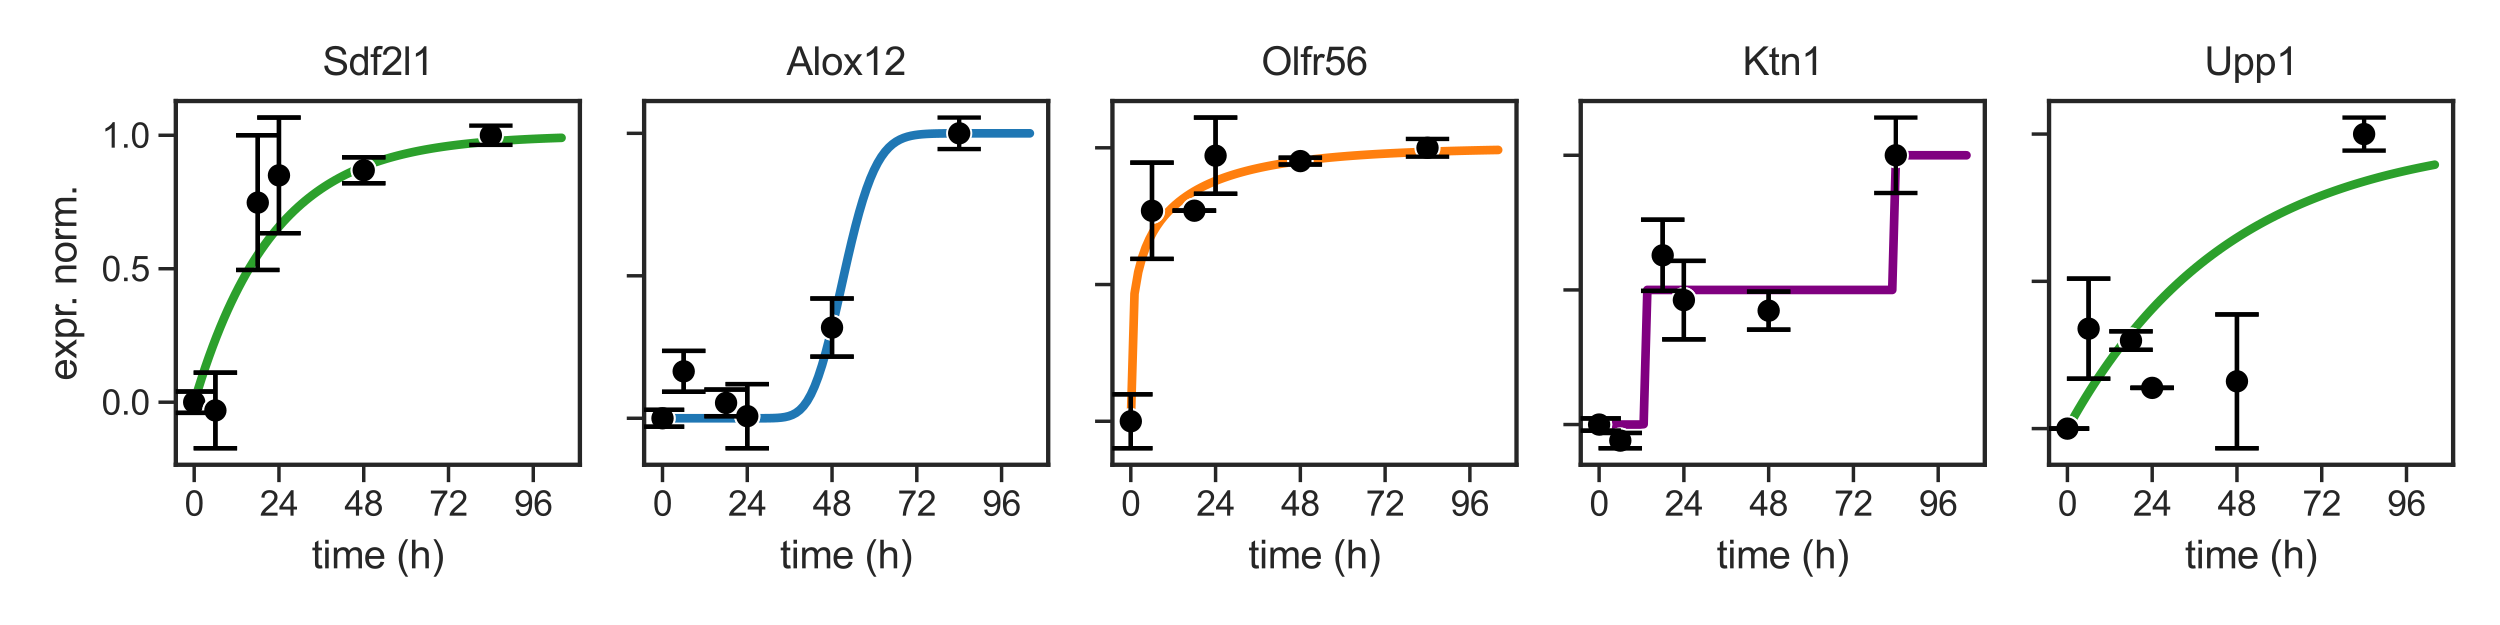 <?xml version="1.0" encoding="utf-8" standalone="no"?>
<!DOCTYPE svg PUBLIC "-//W3C//DTD SVG 1.1//EN"
  "http://www.w3.org/Graphics/SVG/1.1/DTD/svg11.dtd">
<svg xmlns:xlink="http://www.w3.org/1999/xlink" width="576pt" height="144pt" viewBox="0 0 576 144" xmlns="http://www.w3.org/2000/svg" version="1.1">
 <defs>
  <style type="text/css">*{stroke-linejoin: round; stroke-linecap: butt}</style>
 </defs>
 <g id="figure_1">
  <g id="patch_1">
   <path d="M 0 144 
L 576 144 
L 576 0 
L 0 0 
z
" style="fill: #ffffff"/>
  </g>
  <g id="axes_1">
   <g id="patch_2">
    <path d="M 40.51 107.079 
L 133.608 107.079 
L 133.608 23.28 
L 40.51 23.28 
z
" style="fill: #ffffff"/>
   </g>
   <g id="matplotlib.axis_1">
    <g id="xtick_1">
     <g id="line2d_1">
      <defs>
       <path id="m4aaba7f0e5" d="M 0 0 
L 0 4 
" style="stroke: #262626; stroke-width: 0.8"/>
      </defs>
      <g>
       <use xlink:href="#m4aaba7f0e5" x="44.742" y="107.079" style="fill: #262626; stroke: #262626; stroke-width: 0.8"/>
      </g>
     </g>
     <g id="text_1">
      <!-- 0 -->
      <g style="fill: #262626" transform="translate(42.517 118.805)scale(0.08 -0.08)">
       <defs>
        <path id="ArialMT-30" d="M 266 2259 
Q 266 3072 433 3567 
Q 600 4063 929 4331 
Q 1259 4600 1759 4600 
Q 2128 4600 2406 4451 
Q 2684 4303 2865 4023 
Q 3047 3744 3150 3342 
Q 3253 2941 3253 2259 
Q 3253 1453 3087 958 
Q 2922 463 2592 192 
Q 2263 -78 1759 -78 
Q 1097 -78 719 397 
Q 266 969 266 2259 
z
M 844 2259 
Q 844 1131 1108 757 
Q 1372 384 1759 384 
Q 2147 384 2411 759 
Q 2675 1134 2675 2259 
Q 2675 3391 2411 3762 
Q 2147 4134 1753 4134 
Q 1366 4134 1134 3806 
Q 844 3388 844 2259 
z
" transform="scale(0.016)"/>
       </defs>
       <use xlink:href="#ArialMT-30"/>
      </g>
     </g>
    </g>
    <g id="xtick_2">
     <g id="line2d_2">
      <g>
       <use xlink:href="#m4aaba7f0e5" x="64.273" y="107.079" style="fill: #262626; stroke: #262626; stroke-width: 0.8"/>
      </g>
     </g>
     <g id="text_2">
      <!-- 24 -->
      <g style="fill: #262626" transform="translate(59.824 118.805)scale(0.08 -0.08)">
       <defs>
        <path id="ArialMT-32" d="M 3222 541 
L 3222 0 
L 194 0 
Q 188 203 259 391 
Q 375 700 629 1000 
Q 884 1300 1366 1694 
Q 2113 2306 2375 2664 
Q 2638 3022 2638 3341 
Q 2638 3675 2398 3904 
Q 2159 4134 1775 4134 
Q 1369 4134 1125 3890 
Q 881 3647 878 3216 
L 300 3275 
Q 359 3922 746 4261 
Q 1134 4600 1788 4600 
Q 2447 4600 2831 4234 
Q 3216 3869 3216 3328 
Q 3216 3053 3103 2787 
Q 2991 2522 2730 2228 
Q 2469 1934 1863 1422 
Q 1356 997 1212 845 
Q 1069 694 975 541 
L 3222 541 
z
" transform="scale(0.016)"/>
        <path id="ArialMT-34" d="M 2069 0 
L 2069 1097 
L 81 1097 
L 81 1613 
L 2172 4581 
L 2631 4581 
L 2631 1613 
L 3250 1613 
L 3250 1097 
L 2631 1097 
L 2631 0 
L 2069 0 
z
M 2069 1613 
L 2069 3678 
L 634 1613 
L 2069 1613 
z
" transform="scale(0.016)"/>
       </defs>
       <use xlink:href="#ArialMT-32"/>
       <use xlink:href="#ArialMT-34" x="55.615"/>
      </g>
     </g>
    </g>
    <g id="xtick_3">
     <g id="line2d_3">
      <g>
       <use xlink:href="#m4aaba7f0e5" x="83.804" y="107.079" style="fill: #262626; stroke: #262626; stroke-width: 0.8"/>
      </g>
     </g>
     <g id="text_3">
      <!-- 48 -->
      <g style="fill: #262626" transform="translate(79.355 118.805)scale(0.08 -0.08)">
       <defs>
        <path id="ArialMT-38" d="M 1131 2484 
Q 781 2613 612 2850 
Q 444 3088 444 3419 
Q 444 3919 803 4259 
Q 1163 4600 1759 4600 
Q 2359 4600 2725 4251 
Q 3091 3903 3091 3403 
Q 3091 3084 2923 2848 
Q 2756 2613 2416 2484 
Q 2838 2347 3058 2040 
Q 3278 1734 3278 1309 
Q 3278 722 2862 322 
Q 2447 -78 1769 -78 
Q 1091 -78 675 323 
Q 259 725 259 1325 
Q 259 1772 486 2073 
Q 713 2375 1131 2484 
z
M 1019 3438 
Q 1019 3113 1228 2906 
Q 1438 2700 1772 2700 
Q 2097 2700 2305 2904 
Q 2513 3109 2513 3406 
Q 2513 3716 2298 3927 
Q 2084 4138 1766 4138 
Q 1444 4138 1231 3931 
Q 1019 3725 1019 3438 
z
M 838 1322 
Q 838 1081 952 856 
Q 1066 631 1291 507 
Q 1516 384 1775 384 
Q 2178 384 2440 643 
Q 2703 903 2703 1303 
Q 2703 1709 2433 1975 
Q 2163 2241 1756 2241 
Q 1359 2241 1098 1978 
Q 838 1716 838 1322 
z
" transform="scale(0.016)"/>
       </defs>
       <use xlink:href="#ArialMT-34"/>
       <use xlink:href="#ArialMT-38" x="55.615"/>
      </g>
     </g>
    </g>
    <g id="xtick_4">
     <g id="line2d_4">
      <g>
       <use xlink:href="#m4aaba7f0e5" x="103.335" y="107.079" style="fill: #262626; stroke: #262626; stroke-width: 0.8"/>
      </g>
     </g>
     <g id="text_4">
      <!-- 72 -->
      <g style="fill: #262626" transform="translate(98.886 118.805)scale(0.08 -0.08)">
       <defs>
        <path id="ArialMT-37" d="M 303 3981 
L 303 4522 
L 3269 4522 
L 3269 4084 
Q 2831 3619 2401 2847 
Q 1972 2075 1738 1259 
Q 1569 684 1522 0 
L 944 0 
Q 953 541 1156 1306 
Q 1359 2072 1739 2783 
Q 2119 3494 2547 3981 
L 303 3981 
z
" transform="scale(0.016)"/>
       </defs>
       <use xlink:href="#ArialMT-37"/>
       <use xlink:href="#ArialMT-32" x="55.615"/>
      </g>
     </g>
    </g>
    <g id="xtick_5">
     <g id="line2d_5">
      <g>
       <use xlink:href="#m4aaba7f0e5" x="122.866" y="107.079" style="fill: #262626; stroke: #262626; stroke-width: 0.8"/>
      </g>
     </g>
     <g id="text_5">
      <!-- 96 -->
      <g style="fill: #262626" transform="translate(118.417 118.805)scale(0.08 -0.08)">
       <defs>
        <path id="ArialMT-39" d="M 350 1059 
L 891 1109 
Q 959 728 1153 556 
Q 1347 384 1650 384 
Q 1909 384 2104 503 
Q 2300 622 2425 820 
Q 2550 1019 2634 1356 
Q 2719 1694 2719 2044 
Q 2719 2081 2716 2156 
Q 2547 1888 2255 1720 
Q 1963 1553 1622 1553 
Q 1053 1553 659 1965 
Q 266 2378 266 3053 
Q 266 3750 677 4175 
Q 1088 4600 1706 4600 
Q 2153 4600 2523 4359 
Q 2894 4119 3086 3673 
Q 3278 3228 3278 2384 
Q 3278 1506 3087 986 
Q 2897 466 2520 194 
Q 2144 -78 1638 -78 
Q 1100 -78 759 220 
Q 419 519 350 1059 
z
M 2653 3081 
Q 2653 3566 2395 3850 
Q 2138 4134 1775 4134 
Q 1400 4134 1122 3828 
Q 844 3522 844 3034 
Q 844 2597 1108 2323 
Q 1372 2050 1759 2050 
Q 2150 2050 2401 2323 
Q 2653 2597 2653 3081 
z
" transform="scale(0.016)"/>
        <path id="ArialMT-36" d="M 3184 3459 
L 2625 3416 
Q 2550 3747 2413 3897 
Q 2184 4138 1850 4138 
Q 1581 4138 1378 3988 
Q 1113 3794 959 3422 
Q 806 3050 800 2363 
Q 1003 2672 1297 2822 
Q 1591 2972 1913 2972 
Q 2475 2972 2870 2558 
Q 3266 2144 3266 1488 
Q 3266 1056 3080 686 
Q 2894 316 2569 119 
Q 2244 -78 1831 -78 
Q 1128 -78 684 439 
Q 241 956 241 2144 
Q 241 3472 731 4075 
Q 1159 4600 1884 4600 
Q 2425 4600 2770 4297 
Q 3116 3994 3184 3459 
z
M 888 1484 
Q 888 1194 1011 928 
Q 1134 663 1356 523 
Q 1578 384 1822 384 
Q 2178 384 2434 671 
Q 2691 959 2691 1453 
Q 2691 1928 2437 2201 
Q 2184 2475 1800 2475 
Q 1419 2475 1153 2201 
Q 888 1928 888 1484 
z
" transform="scale(0.016)"/>
       </defs>
       <use xlink:href="#ArialMT-39"/>
       <use xlink:href="#ArialMT-36" x="55.615"/>
      </g>
     </g>
    </g>
    <g id="text_6">
     <!-- time (h) -->
     <g style="fill: #262626" transform="translate(71.809 130.947)scale(0.09 -0.09)">
      <defs>
       <path id="ArialMT-74" d="M 1650 503 
L 1731 6 
Q 1494 -44 1306 -44 
Q 1000 -44 831 53 
Q 663 150 594 308 
Q 525 466 525 972 
L 525 2881 
L 113 2881 
L 113 3319 
L 525 3319 
L 525 4141 
L 1084 4478 
L 1084 3319 
L 1650 3319 
L 1650 2881 
L 1084 2881 
L 1084 941 
Q 1084 700 1114 631 
Q 1144 563 1211 522 
Q 1278 481 1403 481 
Q 1497 481 1650 503 
z
" transform="scale(0.016)"/>
       <path id="ArialMT-69" d="M 425 3934 
L 425 4581 
L 988 4581 
L 988 3934 
L 425 3934 
z
M 425 0 
L 425 3319 
L 988 3319 
L 988 0 
L 425 0 
z
" transform="scale(0.016)"/>
       <path id="ArialMT-6d" d="M 422 0 
L 422 3319 
L 925 3319 
L 925 2853 
Q 1081 3097 1340 3245 
Q 1600 3394 1931 3394 
Q 2300 3394 2536 3241 
Q 2772 3088 2869 2813 
Q 3263 3394 3894 3394 
Q 4388 3394 4653 3120 
Q 4919 2847 4919 2278 
L 4919 0 
L 4359 0 
L 4359 2091 
Q 4359 2428 4304 2576 
Q 4250 2725 4106 2815 
Q 3963 2906 3769 2906 
Q 3419 2906 3187 2673 
Q 2956 2441 2956 1928 
L 2956 0 
L 2394 0 
L 2394 2156 
Q 2394 2531 2256 2718 
Q 2119 2906 1806 2906 
Q 1569 2906 1367 2781 
Q 1166 2656 1075 2415 
Q 984 2175 984 1722 
L 984 0 
L 422 0 
z
" transform="scale(0.016)"/>
       <path id="ArialMT-65" d="M 2694 1069 
L 3275 997 
Q 3138 488 2766 206 
Q 2394 -75 1816 -75 
Q 1088 -75 661 373 
Q 234 822 234 1631 
Q 234 2469 665 2931 
Q 1097 3394 1784 3394 
Q 2450 3394 2872 2941 
Q 3294 2488 3294 1666 
Q 3294 1616 3291 1516 
L 816 1516 
Q 847 969 1125 678 
Q 1403 388 1819 388 
Q 2128 388 2347 550 
Q 2566 713 2694 1069 
z
M 847 1978 
L 2700 1978 
Q 2663 2397 2488 2606 
Q 2219 2931 1791 2931 
Q 1403 2931 1139 2672 
Q 875 2413 847 1978 
z
" transform="scale(0.016)"/>
       <path id="ArialMT-20" transform="scale(0.016)"/>
       <path id="ArialMT-28" d="M 1497 -1347 
Q 1031 -759 709 28 
Q 388 816 388 1659 
Q 388 2403 628 3084 
Q 909 3875 1497 4659 
L 1900 4659 
Q 1522 4009 1400 3731 
Q 1209 3300 1100 2831 
Q 966 2247 966 1656 
Q 966 153 1900 -1347 
L 1497 -1347 
z
" transform="scale(0.016)"/>
       <path id="ArialMT-68" d="M 422 0 
L 422 4581 
L 984 4581 
L 984 2938 
Q 1378 3394 1978 3394 
Q 2347 3394 2619 3248 
Q 2891 3103 3008 2847 
Q 3125 2591 3125 2103 
L 3125 0 
L 2563 0 
L 2563 2103 
Q 2563 2525 2380 2717 
Q 2197 2909 1863 2909 
Q 1613 2909 1392 2779 
Q 1172 2650 1078 2428 
Q 984 2206 984 1816 
L 984 0 
L 422 0 
z
" transform="scale(0.016)"/>
       <path id="ArialMT-29" d="M 791 -1347 
L 388 -1347 
Q 1322 153 1322 1656 
Q 1322 2244 1188 2822 
Q 1081 3291 891 3722 
Q 769 4003 388 4659 
L 791 4659 
Q 1378 3875 1659 3084 
Q 1900 2403 1900 1659 
Q 1900 816 1576 28 
Q 1253 -759 791 -1347 
z
" transform="scale(0.016)"/>
      </defs>
      <use xlink:href="#ArialMT-74"/>
      <use xlink:href="#ArialMT-69" x="27.783"/>
      <use xlink:href="#ArialMT-6d" x="50"/>
      <use xlink:href="#ArialMT-65" x="133.301"/>
      <use xlink:href="#ArialMT-20" x="188.916"/>
      <use xlink:href="#ArialMT-28" x="216.699"/>
      <use xlink:href="#ArialMT-68" x="250"/>
      <use xlink:href="#ArialMT-29" x="305.615"/>
     </g>
    </g>
   </g>
   <g id="matplotlib.axis_2">
    <g id="ytick_1">
     <g id="line2d_6">
      <defs>
       <path id="ma59491b383" d="M 0 0 
L -4 0 
" style="stroke: #262626; stroke-width: 0.8"/>
      </defs>
      <g>
       <use xlink:href="#ma59491b383" x="40.51" y="92.667" style="fill: #262626; stroke: #262626; stroke-width: 0.8"/>
      </g>
     </g>
     <g id="text_7">
      <!-- 0.0 -->
      <g style="fill: #262626" transform="translate(23.39 95.53)scale(0.08 -0.08)">
       <defs>
        <path id="ArialMT-2e" d="M 581 0 
L 581 641 
L 1222 641 
L 1222 0 
L 581 0 
z
" transform="scale(0.016)"/>
       </defs>
       <use xlink:href="#ArialMT-30"/>
       <use xlink:href="#ArialMT-2e" x="55.615"/>
       <use xlink:href="#ArialMT-30" x="83.398"/>
      </g>
     </g>
    </g>
    <g id="ytick_2">
     <g id="line2d_7">
      <g>
       <use xlink:href="#ma59491b383" x="40.51" y="61.916" style="fill: #262626; stroke: #262626; stroke-width: 0.8"/>
      </g>
     </g>
     <g id="text_8">
      <!-- 0.5 -->
      <g style="fill: #262626" transform="translate(23.39 64.779)scale(0.08 -0.08)">
       <defs>
        <path id="ArialMT-35" d="M 266 1200 
L 856 1250 
Q 922 819 1161 601 
Q 1400 384 1738 384 
Q 2144 384 2425 690 
Q 2706 997 2706 1503 
Q 2706 1984 2436 2262 
Q 2166 2541 1728 2541 
Q 1456 2541 1237 2417 
Q 1019 2294 894 2097 
L 366 2166 
L 809 4519 
L 3088 4519 
L 3088 3981 
L 1259 3981 
L 1013 2750 
Q 1425 3038 1878 3038 
Q 2478 3038 2890 2622 
Q 3303 2206 3303 1553 
Q 3303 931 2941 478 
Q 2500 -78 1738 -78 
Q 1113 -78 717 272 
Q 322 622 266 1200 
z
" transform="scale(0.016)"/>
       </defs>
       <use xlink:href="#ArialMT-30"/>
       <use xlink:href="#ArialMT-2e" x="55.615"/>
       <use xlink:href="#ArialMT-35" x="83.398"/>
      </g>
     </g>
    </g>
    <g id="ytick_3">
     <g id="line2d_8">
      <g>
       <use xlink:href="#ma59491b383" x="40.51" y="31.164" style="fill: #262626; stroke: #262626; stroke-width: 0.8"/>
      </g>
     </g>
     <g id="text_9">
      <!-- 1.0 -->
      <g style="fill: #262626" transform="translate(23.39 34.027)scale(0.08 -0.08)">
       <defs>
        <path id="ArialMT-31" d="M 2384 0 
L 1822 0 
L 1822 3584 
Q 1619 3391 1289 3197 
Q 959 3003 697 2906 
L 697 3450 
Q 1169 3672 1522 3987 
Q 1875 4303 2022 4600 
L 2384 4600 
L 2384 0 
z
" transform="scale(0.016)"/>
       </defs>
       <use xlink:href="#ArialMT-31"/>
       <use xlink:href="#ArialMT-2e" x="55.615"/>
       <use xlink:href="#ArialMT-30" x="83.398"/>
      </g>
     </g>
    </g>
    <g id="text_10">
     <!-- expr. norm. -->
     <g style="fill: #262626" transform="translate(17.601 87.687)rotate(-90)scale(0.09 -0.09)">
      <defs>
       <path id="ArialMT-78" d="M 47 0 
L 1259 1725 
L 138 3319 
L 841 3319 
L 1350 2541 
Q 1494 2319 1581 2169 
Q 1719 2375 1834 2534 
L 2394 3319 
L 3066 3319 
L 1919 1756 
L 3153 0 
L 2463 0 
L 1781 1031 
L 1600 1309 
L 728 0 
L 47 0 
z
" transform="scale(0.016)"/>
       <path id="ArialMT-70" d="M 422 -1272 
L 422 3319 
L 934 3319 
L 934 2888 
Q 1116 3141 1344 3267 
Q 1572 3394 1897 3394 
Q 2322 3394 2647 3175 
Q 2972 2956 3137 2557 
Q 3303 2159 3303 1684 
Q 3303 1175 3120 767 
Q 2938 359 2589 142 
Q 2241 -75 1856 -75 
Q 1575 -75 1351 44 
Q 1128 163 984 344 
L 984 -1272 
L 422 -1272 
z
M 931 1641 
Q 931 1000 1190 694 
Q 1450 388 1819 388 
Q 2194 388 2461 705 
Q 2728 1022 2728 1688 
Q 2728 2322 2467 2637 
Q 2206 2953 1844 2953 
Q 1484 2953 1207 2617 
Q 931 2281 931 1641 
z
" transform="scale(0.016)"/>
       <path id="ArialMT-72" d="M 416 0 
L 416 3319 
L 922 3319 
L 922 2816 
Q 1116 3169 1280 3281 
Q 1444 3394 1641 3394 
Q 1925 3394 2219 3213 
L 2025 2691 
Q 1819 2813 1613 2813 
Q 1428 2813 1281 2702 
Q 1134 2591 1072 2394 
Q 978 2094 978 1738 
L 978 0 
L 416 0 
z
" transform="scale(0.016)"/>
       <path id="ArialMT-6e" d="M 422 0 
L 422 3319 
L 928 3319 
L 928 2847 
Q 1294 3394 1984 3394 
Q 2284 3394 2536 3286 
Q 2788 3178 2913 3003 
Q 3038 2828 3088 2588 
Q 3119 2431 3119 2041 
L 3119 0 
L 2556 0 
L 2556 2019 
Q 2556 2363 2490 2533 
Q 2425 2703 2258 2804 
Q 2091 2906 1866 2906 
Q 1506 2906 1245 2678 
Q 984 2450 984 1813 
L 984 0 
L 422 0 
z
" transform="scale(0.016)"/>
       <path id="ArialMT-6f" d="M 213 1659 
Q 213 2581 725 3025 
Q 1153 3394 1769 3394 
Q 2453 3394 2887 2945 
Q 3322 2497 3322 1706 
Q 3322 1066 3130 698 
Q 2938 331 2570 128 
Q 2203 -75 1769 -75 
Q 1072 -75 642 372 
Q 213 819 213 1659 
z
M 791 1659 
Q 791 1022 1069 705 
Q 1347 388 1769 388 
Q 2188 388 2466 706 
Q 2744 1025 2744 1678 
Q 2744 2294 2464 2611 
Q 2184 2928 1769 2928 
Q 1347 2928 1069 2612 
Q 791 2297 791 1659 
z
" transform="scale(0.016)"/>
      </defs>
      <use xlink:href="#ArialMT-65"/>
      <use xlink:href="#ArialMT-78" x="55.615"/>
      <use xlink:href="#ArialMT-70" x="105.615"/>
      <use xlink:href="#ArialMT-72" x="161.23"/>
      <use xlink:href="#ArialMT-2e" x="189.031"/>
      <use xlink:href="#ArialMT-20" x="216.814"/>
      <use xlink:href="#ArialMT-6e" x="244.598"/>
      <use xlink:href="#ArialMT-6f" x="300.213"/>
      <use xlink:href="#ArialMT-72" x="355.828"/>
      <use xlink:href="#ArialMT-6d" x="389.129"/>
      <use xlink:href="#ArialMT-2e" x="472.43"/>
     </g>
    </g>
   </g>
   <g id="patch_3">
    <path d="M 40.51 107.079 
L 40.51 23.28 
" style="fill: none; stroke: #262626; stroke-linejoin: miter; stroke-linecap: square"/>
   </g>
   <g id="patch_4">
    <path d="M 133.608 107.079 
L 133.608 23.28 
" style="fill: none; stroke: #262626; stroke-linejoin: miter; stroke-linecap: square"/>
   </g>
   <g id="patch_5">
    <path d="M 40.51 107.079 
L 133.608 107.079 
" style="fill: none; stroke: #262626; stroke-linejoin: miter; stroke-linecap: square"/>
   </g>
   <g id="patch_6">
    <path d="M 40.51 23.28 
L 133.608 23.28 
" style="fill: none; stroke: #262626; stroke-linejoin: miter; stroke-linecap: square"/>
   </g>
   <g id="text_11">
    <!-- Sdf2l1 -->
    <g style="fill: #262626" transform="translate(74.3 17.28)scale(0.09 -0.09)">
     <defs>
      <path id="ArialMT-53" d="M 288 1472 
L 859 1522 
Q 900 1178 1048 958 
Q 1197 738 1509 602 
Q 1822 466 2213 466 
Q 2559 466 2825 569 
Q 3091 672 3220 851 
Q 3350 1031 3350 1244 
Q 3350 1459 3225 1620 
Q 3100 1781 2813 1891 
Q 2628 1963 1997 2114 
Q 1366 2266 1113 2400 
Q 784 2572 623 2826 
Q 463 3081 463 3397 
Q 463 3744 659 4045 
Q 856 4347 1234 4503 
Q 1613 4659 2075 4659 
Q 2584 4659 2973 4495 
Q 3363 4331 3572 4012 
Q 3781 3694 3797 3291 
L 3216 3247 
Q 3169 3681 2898 3903 
Q 2628 4125 2100 4125 
Q 1550 4125 1298 3923 
Q 1047 3722 1047 3438 
Q 1047 3191 1225 3031 
Q 1400 2872 2139 2705 
Q 2878 2538 3153 2413 
Q 3553 2228 3743 1945 
Q 3934 1663 3934 1294 
Q 3934 928 3725 604 
Q 3516 281 3123 101 
Q 2731 -78 2241 -78 
Q 1619 -78 1198 103 
Q 778 284 539 648 
Q 300 1013 288 1472 
z
" transform="scale(0.016)"/>
      <path id="ArialMT-64" d="M 2575 0 
L 2575 419 
Q 2259 -75 1647 -75 
Q 1250 -75 917 144 
Q 584 363 401 755 
Q 219 1147 219 1656 
Q 219 2153 384 2558 
Q 550 2963 881 3178 
Q 1213 3394 1622 3394 
Q 1922 3394 2156 3267 
Q 2391 3141 2538 2938 
L 2538 4581 
L 3097 4581 
L 3097 0 
L 2575 0 
z
M 797 1656 
Q 797 1019 1065 703 
Q 1334 388 1700 388 
Q 2069 388 2326 689 
Q 2584 991 2584 1609 
Q 2584 2291 2321 2609 
Q 2059 2928 1675 2928 
Q 1300 2928 1048 2622 
Q 797 2316 797 1656 
z
" transform="scale(0.016)"/>
      <path id="ArialMT-66" d="M 556 0 
L 556 2881 
L 59 2881 
L 59 3319 
L 556 3319 
L 556 3672 
Q 556 4006 616 4169 
Q 697 4388 901 4523 
Q 1106 4659 1475 4659 
Q 1713 4659 2000 4603 
L 1916 4113 
Q 1741 4144 1584 4144 
Q 1328 4144 1222 4034 
Q 1116 3925 1116 3625 
L 1116 3319 
L 1763 3319 
L 1763 2881 
L 1116 2881 
L 1116 0 
L 556 0 
z
" transform="scale(0.016)"/>
      <path id="ArialMT-6c" d="M 409 0 
L 409 4581 
L 972 4581 
L 972 0 
L 409 0 
z
" transform="scale(0.016)"/>
     </defs>
     <use xlink:href="#ArialMT-53"/>
     <use xlink:href="#ArialMT-64" x="66.699"/>
     <use xlink:href="#ArialMT-66" x="122.314"/>
     <use xlink:href="#ArialMT-32" x="150.098"/>
     <use xlink:href="#ArialMT-6c" x="205.713"/>
     <use xlink:href="#ArialMT-31" x="227.93"/>
    </g>
   </g>
   <g id="line2d_9">
    <path d="M 44.742 92.667 
L 45.597 89.848 
L 46.452 87.158 
L 47.306 84.592 
L 48.161 82.143 
L 49.016 79.806 
L 49.871 77.576 
L 50.726 75.449 
L 51.581 73.419 
L 52.436 71.482 
L 53.291 69.634 
L 54.146 67.871 
L 55 66.188 
L 55.855 64.583 
L 56.71 63.051 
L 57.565 61.589 
L 58.42 60.195 
L 59.275 58.864 
L 60.13 57.594 
L 60.985 56.383 
L 61.84 55.227 
L 62.695 54.124 
L 63.549 53.071 
L 64.404 52.067 
L 65.259 51.109 
L 66.114 50.195 
L 66.969 49.322 
L 67.824 48.49 
L 68.679 47.696 
L 69.534 46.938 
L 70.389 46.215 
L 71.243 45.525 
L 72.098 44.867 
L 72.953 44.239 
L 73.808 43.639 
L 74.663 43.068 
L 75.518 42.522 
L 76.373 42.001 
L 77.228 41.505 
L 78.083 41.031 
L 78.938 40.578 
L 79.792 40.147 
L 80.647 39.735 
L 81.502 39.342 
L 82.357 38.967 
L 83.212 38.61 
L 84.067 38.268 
L 84.922 37.943 
L 85.777 37.632 
L 86.632 37.336 
L 87.486 37.053 
L 88.341 36.783 
L 89.196 36.525 
L 90.051 36.279 
L 90.906 36.045 
L 91.761 35.821 
L 92.616 35.608 
L 93.471 35.404 
L 94.326 35.21 
L 95.18 35.024 
L 96.035 34.847 
L 96.89 34.678 
L 97.745 34.517 
L 98.6 34.364 
L 99.455 34.217 
L 100.31 34.077 
L 101.165 33.944 
L 102.02 33.816 
L 102.875 33.695 
L 103.729 33.579 
L 104.584 33.468 
L 105.439 33.362 
L 106.294 33.261 
L 107.149 33.165 
L 108.004 33.074 
L 108.859 32.986 
L 109.714 32.903 
L 110.569 32.823 
L 111.423 32.747 
L 112.278 32.674 
L 113.133 32.605 
L 113.988 32.539 
L 114.843 32.476 
L 115.698 32.416 
L 116.553 32.358 
L 117.408 32.304 
L 118.263 32.251 
L 119.118 32.202 
L 119.972 32.154 
L 120.827 32.109 
L 121.682 32.065 
L 122.537 32.024 
L 123.392 31.985 
L 124.247 31.947 
L 125.102 31.911 
L 125.957 31.877 
L 126.812 31.844 
L 127.666 31.813 
L 128.521 31.783 
L 129.376 31.755 
" clip-path="url(#p159858ba56)" style="fill: none; stroke: #2ca02c; stroke-width: 2; stroke-linecap: round"/>
   </g>
   <g id="PathCollection_1">
    <defs>
     <path id="m6b78c5c7b1" d="M 0 2.8 
C 0.743 2.8 1.455 2.505 1.98 1.98 
C 2.505 1.455 2.8 0.743 2.8 0 
C 2.8 -0.743 2.505 -1.455 1.98 -1.98 
C 1.455 -2.505 0.743 -2.8 0 -2.8 
C -0.743 -2.8 -1.455 -2.505 -1.98 -1.98 
C -2.505 -1.455 -2.8 -0.743 -2.8 0 
C -2.8 0.743 -2.505 1.455 -1.98 1.98 
C -1.455 2.505 -0.743 2.8 0 2.8 
z
" style="stroke: #ffffff; stroke-width: 0.448"/>
    </defs>
    <g clip-path="url(#p159858ba56)">
     <use xlink:href="#m6b78c5c7b1" x="44.742" y="92.667" style="stroke: #ffffff; stroke-width: 0.448"/>
     <use xlink:href="#m6b78c5c7b1" x="44.742" y="92.667" style="stroke: #ffffff; stroke-width: 0.448"/>
     <use xlink:href="#m6b78c5c7b1" x="59.39" y="46.683" style="stroke: #ffffff; stroke-width: 0.448"/>
     <use xlink:href="#m6b78c5c7b1" x="59.39" y="46.683" style="stroke: #ffffff; stroke-width: 0.448"/>
     <use xlink:href="#m6b78c5c7b1" x="64.273" y="40.406" style="stroke: #ffffff; stroke-width: 0.448"/>
     <use xlink:href="#m6b78c5c7b1" x="64.273" y="40.406" style="stroke: #ffffff; stroke-width: 0.448"/>
     <use xlink:href="#m6b78c5c7b1" x="83.804" y="39.225" style="stroke: #ffffff; stroke-width: 0.448"/>
     <use xlink:href="#m6b78c5c7b1" x="83.804" y="39.225" style="stroke: #ffffff; stroke-width: 0.448"/>
     <use xlink:href="#m6b78c5c7b1" x="49.624" y="94.566" style="stroke: #ffffff; stroke-width: 0.448"/>
     <use xlink:href="#m6b78c5c7b1" x="49.624" y="94.566" style="stroke: #ffffff; stroke-width: 0.448"/>
     <use xlink:href="#m6b78c5c7b1" x="113.1" y="31.164" style="stroke: #ffffff; stroke-width: 0.448"/>
    </g>
   </g>
   <g id="LineCollection_1">
    <path d="M 44.742 95.125 
L 44.742 90.21 
" clip-path="url(#p159858ba56)" style="fill: none; stroke: #000000"/>
    <path d="M 44.742 95.125 
L 44.742 90.21 
" clip-path="url(#p159858ba56)" style="fill: none; stroke: #000000"/>
    <path d="M 59.39 62.205 
L 59.39 31.161 
" clip-path="url(#p159858ba56)" style="fill: none; stroke: #000000"/>
    <path d="M 59.39 62.205 
L 59.39 31.161 
" clip-path="url(#p159858ba56)" style="fill: none; stroke: #000000"/>
    <path d="M 64.273 53.723 
L 64.273 27.089 
" clip-path="url(#p159858ba56)" style="fill: none; stroke: #000000"/>
    <path d="M 64.273 53.723 
L 64.273 27.089 
" clip-path="url(#p159858ba56)" style="fill: none; stroke: #000000"/>
    <path d="M 83.804 42.211 
L 83.804 36.24 
" clip-path="url(#p159858ba56)" style="fill: none; stroke: #000000"/>
    <path d="M 83.804 42.211 
L 83.804 36.24 
" clip-path="url(#p159858ba56)" style="fill: none; stroke: #000000"/>
    <path d="M 49.624 103.27 
L 49.624 85.863 
" clip-path="url(#p159858ba56)" style="fill: none; stroke: #000000"/>
    <path d="M 49.624 103.27 
L 49.624 85.863 
" clip-path="url(#p159858ba56)" style="fill: none; stroke: #000000"/>
    <path d="M 113.1 33.377 
L 113.1 28.951 
" clip-path="url(#p159858ba56)" style="fill: none; stroke: #000000"/>
   </g>
   <g id="line2d_10">
    <defs>
     <path id="mb181b35335" d="M 5 0 
L -5 -0 
" style="stroke: #000000"/>
    </defs>
    <g clip-path="url(#p159858ba56)">
     <use xlink:href="#mb181b35335" x="44.742" y="95.125" style="stroke: #000000"/>
     <use xlink:href="#mb181b35335" x="44.742" y="95.125" style="stroke: #000000"/>
     <use xlink:href="#mb181b35335" x="59.39" y="62.205" style="stroke: #000000"/>
     <use xlink:href="#mb181b35335" x="59.39" y="62.205" style="stroke: #000000"/>
     <use xlink:href="#mb181b35335" x="64.273" y="53.723" style="stroke: #000000"/>
     <use xlink:href="#mb181b35335" x="64.273" y="53.723" style="stroke: #000000"/>
     <use xlink:href="#mb181b35335" x="83.804" y="42.211" style="stroke: #000000"/>
     <use xlink:href="#mb181b35335" x="83.804" y="42.211" style="stroke: #000000"/>
     <use xlink:href="#mb181b35335" x="49.624" y="103.27" style="stroke: #000000"/>
     <use xlink:href="#mb181b35335" x="49.624" y="103.27" style="stroke: #000000"/>
     <use xlink:href="#mb181b35335" x="113.1" y="33.377" style="stroke: #000000"/>
    </g>
   </g>
   <g id="line2d_11">
    <g clip-path="url(#p159858ba56)">
     <use xlink:href="#mb181b35335" x="44.742" y="90.21" style="stroke: #000000"/>
     <use xlink:href="#mb181b35335" x="44.742" y="90.21" style="stroke: #000000"/>
     <use xlink:href="#mb181b35335" x="59.39" y="31.161" style="stroke: #000000"/>
     <use xlink:href="#mb181b35335" x="59.39" y="31.161" style="stroke: #000000"/>
     <use xlink:href="#mb181b35335" x="64.273" y="27.089" style="stroke: #000000"/>
     <use xlink:href="#mb181b35335" x="64.273" y="27.089" style="stroke: #000000"/>
     <use xlink:href="#mb181b35335" x="83.804" y="36.24" style="stroke: #000000"/>
     <use xlink:href="#mb181b35335" x="83.804" y="36.24" style="stroke: #000000"/>
     <use xlink:href="#mb181b35335" x="49.624" y="85.863" style="stroke: #000000"/>
     <use xlink:href="#mb181b35335" x="49.624" y="85.863" style="stroke: #000000"/>
     <use xlink:href="#mb181b35335" x="113.1" y="28.951" style="stroke: #000000"/>
    </g>
   </g>
  </g>
  <g id="axes_2">
   <g id="patch_7">
    <path d="M 148.408 107.079 
L 241.506 107.079 
L 241.506 23.28 
L 148.408 23.28 
z
" style="fill: #ffffff"/>
   </g>
   <g id="matplotlib.axis_3">
    <g id="xtick_6">
     <g id="line2d_12">
      <g>
       <use xlink:href="#m4aaba7f0e5" x="152.64" y="107.079" style="fill: #262626; stroke: #262626; stroke-width: 0.8"/>
      </g>
     </g>
     <g id="text_12">
      <!-- 0 -->
      <g style="fill: #262626" transform="translate(150.415 118.805)scale(0.08 -0.08)">
       <use xlink:href="#ArialMT-30"/>
      </g>
     </g>
    </g>
    <g id="xtick_7">
     <g id="line2d_13">
      <g>
       <use xlink:href="#m4aaba7f0e5" x="172.171" y="107.079" style="fill: #262626; stroke: #262626; stroke-width: 0.8"/>
      </g>
     </g>
     <g id="text_13">
      <!-- 24 -->
      <g style="fill: #262626" transform="translate(167.722 118.805)scale(0.08 -0.08)">
       <use xlink:href="#ArialMT-32"/>
       <use xlink:href="#ArialMT-34" x="55.615"/>
      </g>
     </g>
    </g>
    <g id="xtick_8">
     <g id="line2d_14">
      <g>
       <use xlink:href="#m4aaba7f0e5" x="191.702" y="107.079" style="fill: #262626; stroke: #262626; stroke-width: 0.8"/>
      </g>
     </g>
     <g id="text_14">
      <!-- 48 -->
      <g style="fill: #262626" transform="translate(187.253 118.805)scale(0.08 -0.08)">
       <use xlink:href="#ArialMT-34"/>
       <use xlink:href="#ArialMT-38" x="55.615"/>
      </g>
     </g>
    </g>
    <g id="xtick_9">
     <g id="line2d_15">
      <g>
       <use xlink:href="#m4aaba7f0e5" x="211.233" y="107.079" style="fill: #262626; stroke: #262626; stroke-width: 0.8"/>
      </g>
     </g>
     <g id="text_15">
      <!-- 72 -->
      <g style="fill: #262626" transform="translate(206.784 118.805)scale(0.08 -0.08)">
       <use xlink:href="#ArialMT-37"/>
       <use xlink:href="#ArialMT-32" x="55.615"/>
      </g>
     </g>
    </g>
    <g id="xtick_10">
     <g id="line2d_16">
      <g>
       <use xlink:href="#m4aaba7f0e5" x="230.764" y="107.079" style="fill: #262626; stroke: #262626; stroke-width: 0.8"/>
      </g>
     </g>
     <g id="text_16">
      <!-- 96 -->
      <g style="fill: #262626" transform="translate(226.315 118.805)scale(0.08 -0.08)">
       <use xlink:href="#ArialMT-39"/>
       <use xlink:href="#ArialMT-36" x="55.615"/>
      </g>
     </g>
    </g>
    <g id="text_17">
     <!-- time (h) -->
     <g style="fill: #262626" transform="translate(179.707 130.947)scale(0.09 -0.09)">
      <use xlink:href="#ArialMT-74"/>
      <use xlink:href="#ArialMT-69" x="27.783"/>
      <use xlink:href="#ArialMT-6d" x="50"/>
      <use xlink:href="#ArialMT-65" x="133.301"/>
      <use xlink:href="#ArialMT-20" x="188.916"/>
      <use xlink:href="#ArialMT-28" x="216.699"/>
      <use xlink:href="#ArialMT-68" x="250"/>
      <use xlink:href="#ArialMT-29" x="305.615"/>
     </g>
    </g>
   </g>
   <g id="matplotlib.axis_4">
    <g id="ytick_4">
     <g id="line2d_17">
      <g>
       <use xlink:href="#ma59491b383" x="148.408" y="96.369" style="fill: #262626; stroke: #262626; stroke-width: 0.8"/>
      </g>
     </g>
    </g>
    <g id="ytick_5">
     <g id="line2d_18">
      <g>
       <use xlink:href="#ma59491b383" x="148.408" y="63.543" style="fill: #262626; stroke: #262626; stroke-width: 0.8"/>
      </g>
     </g>
    </g>
    <g id="ytick_6">
     <g id="line2d_19">
      <g>
       <use xlink:href="#ma59491b383" x="148.408" y="30.717" style="fill: #262626; stroke: #262626; stroke-width: 0.8"/>
      </g>
     </g>
    </g>
   </g>
   <g id="patch_8">
    <path d="M 148.408 107.079 
L 148.408 23.28 
" style="fill: none; stroke: #262626; stroke-linejoin: miter; stroke-linecap: square"/>
   </g>
   <g id="patch_9">
    <path d="M 241.506 107.079 
L 241.506 23.28 
" style="fill: none; stroke: #262626; stroke-linejoin: miter; stroke-linecap: square"/>
   </g>
   <g id="patch_10">
    <path d="M 148.408 107.079 
L 241.506 107.079 
" style="fill: none; stroke: #262626; stroke-linejoin: miter; stroke-linecap: square"/>
   </g>
   <g id="patch_11">
    <path d="M 148.408 23.28 
L 241.506 23.28 
" style="fill: none; stroke: #262626; stroke-linejoin: miter; stroke-linecap: square"/>
   </g>
   <g id="line2d_20">
    <path d="M 152.64 96.369 
L 153.495 96.369 
L 154.35 96.369 
L 155.204 96.369 
L 156.059 96.369 
L 156.914 96.369 
L 157.769 96.369 
L 158.624 96.369 
L 159.479 96.369 
L 160.334 96.369 
L 161.189 96.369 
L 162.044 96.369 
L 162.898 96.369 
L 163.753 96.369 
L 164.608 96.369 
L 165.463 96.369 
L 166.318 96.369 
L 167.173 96.369 
L 168.028 96.369 
L 168.883 96.369 
L 169.738 96.369 
L 170.593 96.369 
L 171.447 96.369 
L 172.302 96.369 
L 173.157 96.368 
L 174.012 96.368 
L 174.867 96.367 
L 175.722 96.365 
L 176.577 96.36 
L 177.432 96.349 
L 178.287 96.327 
L 179.141 96.285 
L 179.996 96.212 
L 180.851 96.088 
L 181.706 95.888 
L 182.561 95.579 
L 183.416 95.121 
L 184.271 94.469 
L 185.126 93.576 
L 185.981 92.395 
L 186.836 90.886 
L 187.69 89.016 
L 188.545 86.771 
L 189.4 84.153 
L 190.255 81.182 
L 191.11 77.899 
L 191.965 74.363 
L 192.82 70.645 
L 193.675 66.825 
L 194.53 62.987 
L 195.384 59.213 
L 196.239 55.576 
L 197.094 52.139 
L 197.949 48.953 
L 198.804 46.053 
L 199.659 43.459 
L 200.514 41.177 
L 201.369 39.202 
L 202.224 37.52 
L 203.078 36.109 
L 203.933 34.943 
L 204.788 33.992 
L 205.643 33.227 
L 206.498 32.621 
L 207.353 32.146 
L 208.208 31.778 
L 209.063 31.497 
L 209.918 31.285 
L 210.773 31.127 
L 211.627 31.01 
L 212.482 30.924 
L 213.337 30.863 
L 214.192 30.818 
L 215.047 30.787 
L 215.902 30.765 
L 216.757 30.75 
L 217.612 30.739 
L 218.467 30.732 
L 219.321 30.727 
L 220.176 30.724 
L 221.031 30.721 
L 221.886 30.72 
L 222.741 30.719 
L 223.596 30.718 
L 224.451 30.718 
L 225.306 30.718 
L 226.161 30.718 
L 227.016 30.717 
L 227.87 30.717 
L 228.725 30.717 
L 229.58 30.717 
L 230.435 30.717 
L 231.29 30.717 
L 232.145 30.717 
L 233 30.717 
L 233.855 30.717 
L 234.71 30.717 
L 235.564 30.717 
L 236.419 30.717 
L 237.274 30.717 
" clip-path="url(#p3a90783f3f)" style="fill: none; stroke: #1f77b4; stroke-width: 2; stroke-linecap: round"/>
   </g>
   <g id="text_18">
    <!-- Alox12 -->
    <g style="fill: #262626" transform="translate(181.198 17.28)scale(0.09 -0.09)">
     <defs>
      <path id="ArialMT-41" d="M -9 0 
L 1750 4581 
L 2403 4581 
L 4278 0 
L 3588 0 
L 3053 1388 
L 1138 1388 
L 634 0 
L -9 0 
z
M 1313 1881 
L 2866 1881 
L 2388 3150 
Q 2169 3728 2063 4100 
Q 1975 3659 1816 3225 
L 1313 1881 
z
" transform="scale(0.016)"/>
     </defs>
     <use xlink:href="#ArialMT-41"/>
     <use xlink:href="#ArialMT-6c" x="66.699"/>
     <use xlink:href="#ArialMT-6f" x="88.916"/>
     <use xlink:href="#ArialMT-78" x="144.531"/>
     <use xlink:href="#ArialMT-31" x="194.531"/>
     <use xlink:href="#ArialMT-32" x="250.146"/>
    </g>
   </g>
   <g id="PathCollection_2">
    <g clip-path="url(#p3a90783f3f)">
     <use xlink:href="#m6b78c5c7b1" x="152.64" y="96.369" style="stroke: #ffffff; stroke-width: 0.448"/>
     <use xlink:href="#m6b78c5c7b1" x="152.64" y="96.369" style="stroke: #ffffff; stroke-width: 0.448"/>
     <use xlink:href="#m6b78c5c7b1" x="167.288" y="92.827" style="stroke: #ffffff; stroke-width: 0.448"/>
     <use xlink:href="#m6b78c5c7b1" x="167.288" y="92.827" style="stroke: #ffffff; stroke-width: 0.448"/>
     <use xlink:href="#m6b78c5c7b1" x="172.171" y="95.882" style="stroke: #ffffff; stroke-width: 0.448"/>
     <use xlink:href="#m6b78c5c7b1" x="172.171" y="95.882" style="stroke: #ffffff; stroke-width: 0.448"/>
     <use xlink:href="#m6b78c5c7b1" x="191.702" y="75.474" style="stroke: #ffffff; stroke-width: 0.448"/>
     <use xlink:href="#m6b78c5c7b1" x="191.702" y="75.474" style="stroke: #ffffff; stroke-width: 0.448"/>
     <use xlink:href="#m6b78c5c7b1" x="157.522" y="85.554" style="stroke: #ffffff; stroke-width: 0.448"/>
     <use xlink:href="#m6b78c5c7b1" x="157.522" y="85.554" style="stroke: #ffffff; stroke-width: 0.448"/>
     <use xlink:href="#m6b78c5c7b1" x="220.998" y="30.717" style="stroke: #ffffff; stroke-width: 0.448"/>
    </g>
   </g>
   <g id="LineCollection_2">
    <path d="M 152.64 98.312 
L 152.64 94.426 
" clip-path="url(#p3a90783f3f)" style="fill: none; stroke: #000000"/>
    <path d="M 152.64 98.312 
L 152.64 94.426 
" clip-path="url(#p3a90783f3f)" style="fill: none; stroke: #000000"/>
    <path d="M 167.288 95.893 
L 167.288 89.761 
" clip-path="url(#p3a90783f3f)" style="fill: none; stroke: #000000"/>
    <path d="M 167.288 95.893 
L 167.288 89.761 
" clip-path="url(#p3a90783f3f)" style="fill: none; stroke: #000000"/>
    <path d="M 172.171 103.27 
L 172.171 88.495 
" clip-path="url(#p3a90783f3f)" style="fill: none; stroke: #000000"/>
    <path d="M 172.171 103.27 
L 172.171 88.495 
" clip-path="url(#p3a90783f3f)" style="fill: none; stroke: #000000"/>
    <path d="M 191.702 82.173 
L 191.702 68.774 
" clip-path="url(#p3a90783f3f)" style="fill: none; stroke: #000000"/>
    <path d="M 191.702 82.173 
L 191.702 68.774 
" clip-path="url(#p3a90783f3f)" style="fill: none; stroke: #000000"/>
    <path d="M 157.522 90.263 
L 157.522 80.845 
" clip-path="url(#p3a90783f3f)" style="fill: none; stroke: #000000"/>
    <path d="M 157.522 90.263 
L 157.522 80.845 
" clip-path="url(#p3a90783f3f)" style="fill: none; stroke: #000000"/>
    <path d="M 220.998 34.346 
L 220.998 27.089 
" clip-path="url(#p3a90783f3f)" style="fill: none; stroke: #000000"/>
   </g>
   <g id="line2d_21">
    <g clip-path="url(#p3a90783f3f)">
     <use xlink:href="#mb181b35335" x="152.64" y="98.312" style="stroke: #000000"/>
     <use xlink:href="#mb181b35335" x="152.64" y="98.312" style="stroke: #000000"/>
     <use xlink:href="#mb181b35335" x="167.288" y="95.893" style="stroke: #000000"/>
     <use xlink:href="#mb181b35335" x="167.288" y="95.893" style="stroke: #000000"/>
     <use xlink:href="#mb181b35335" x="172.171" y="103.27" style="stroke: #000000"/>
     <use xlink:href="#mb181b35335" x="172.171" y="103.27" style="stroke: #000000"/>
     <use xlink:href="#mb181b35335" x="191.702" y="82.173" style="stroke: #000000"/>
     <use xlink:href="#mb181b35335" x="191.702" y="82.173" style="stroke: #000000"/>
     <use xlink:href="#mb181b35335" x="157.522" y="90.263" style="stroke: #000000"/>
     <use xlink:href="#mb181b35335" x="157.522" y="90.263" style="stroke: #000000"/>
     <use xlink:href="#mb181b35335" x="220.998" y="34.346" style="stroke: #000000"/>
    </g>
   </g>
   <g id="line2d_22">
    <g clip-path="url(#p3a90783f3f)">
     <use xlink:href="#mb181b35335" x="152.64" y="94.426" style="stroke: #000000"/>
     <use xlink:href="#mb181b35335" x="152.64" y="94.426" style="stroke: #000000"/>
     <use xlink:href="#mb181b35335" x="167.288" y="89.761" style="stroke: #000000"/>
     <use xlink:href="#mb181b35335" x="167.288" y="89.761" style="stroke: #000000"/>
     <use xlink:href="#mb181b35335" x="172.171" y="88.495" style="stroke: #000000"/>
     <use xlink:href="#mb181b35335" x="172.171" y="88.495" style="stroke: #000000"/>
     <use xlink:href="#mb181b35335" x="191.702" y="68.774" style="stroke: #000000"/>
     <use xlink:href="#mb181b35335" x="191.702" y="68.774" style="stroke: #000000"/>
     <use xlink:href="#mb181b35335" x="157.522" y="80.845" style="stroke: #000000"/>
     <use xlink:href="#mb181b35335" x="157.522" y="80.845" style="stroke: #000000"/>
     <use xlink:href="#mb181b35335" x="220.998" y="27.089" style="stroke: #000000"/>
    </g>
   </g>
  </g>
  <g id="axes_3">
   <g id="patch_12">
    <path d="M 256.306 107.079 
L 349.404 107.079 
L 349.404 23.28 
L 256.306 23.28 
z
" style="fill: #ffffff"/>
   </g>
   <g id="matplotlib.axis_5">
    <g id="xtick_11">
     <g id="line2d_23">
      <g>
       <use xlink:href="#m4aaba7f0e5" x="260.538" y="107.079" style="fill: #262626; stroke: #262626; stroke-width: 0.8"/>
      </g>
     </g>
     <g id="text_19">
      <!-- 0 -->
      <g style="fill: #262626" transform="translate(258.313 118.805)scale(0.08 -0.08)">
       <use xlink:href="#ArialMT-30"/>
      </g>
     </g>
    </g>
    <g id="xtick_12">
     <g id="line2d_24">
      <g>
       <use xlink:href="#m4aaba7f0e5" x="280.069" y="107.079" style="fill: #262626; stroke: #262626; stroke-width: 0.8"/>
      </g>
     </g>
     <g id="text_20">
      <!-- 24 -->
      <g style="fill: #262626" transform="translate(275.62 118.805)scale(0.08 -0.08)">
       <use xlink:href="#ArialMT-32"/>
       <use xlink:href="#ArialMT-34" x="55.615"/>
      </g>
     </g>
    </g>
    <g id="xtick_13">
     <g id="line2d_25">
      <g>
       <use xlink:href="#m4aaba7f0e5" x="299.6" y="107.079" style="fill: #262626; stroke: #262626; stroke-width: 0.8"/>
      </g>
     </g>
     <g id="text_21">
      <!-- 48 -->
      <g style="fill: #262626" transform="translate(295.151 118.805)scale(0.08 -0.08)">
       <use xlink:href="#ArialMT-34"/>
       <use xlink:href="#ArialMT-38" x="55.615"/>
      </g>
     </g>
    </g>
    <g id="xtick_14">
     <g id="line2d_26">
      <g>
       <use xlink:href="#m4aaba7f0e5" x="319.131" y="107.079" style="fill: #262626; stroke: #262626; stroke-width: 0.8"/>
      </g>
     </g>
     <g id="text_22">
      <!-- 72 -->
      <g style="fill: #262626" transform="translate(314.682 118.805)scale(0.08 -0.08)">
       <use xlink:href="#ArialMT-37"/>
       <use xlink:href="#ArialMT-32" x="55.615"/>
      </g>
     </g>
    </g>
    <g id="xtick_15">
     <g id="line2d_27">
      <g>
       <use xlink:href="#m4aaba7f0e5" x="338.662" y="107.079" style="fill: #262626; stroke: #262626; stroke-width: 0.8"/>
      </g>
     </g>
     <g id="text_23">
      <!-- 96 -->
      <g style="fill: #262626" transform="translate(334.213 118.805)scale(0.08 -0.08)">
       <use xlink:href="#ArialMT-39"/>
       <use xlink:href="#ArialMT-36" x="55.615"/>
      </g>
     </g>
    </g>
    <g id="text_24">
     <!-- time (h) -->
     <g style="fill: #262626" transform="translate(287.605 130.947)scale(0.09 -0.09)">
      <use xlink:href="#ArialMT-74"/>
      <use xlink:href="#ArialMT-69" x="27.783"/>
      <use xlink:href="#ArialMT-6d" x="50"/>
      <use xlink:href="#ArialMT-65" x="133.301"/>
      <use xlink:href="#ArialMT-20" x="188.916"/>
      <use xlink:href="#ArialMT-28" x="216.699"/>
      <use xlink:href="#ArialMT-68" x="250"/>
      <use xlink:href="#ArialMT-29" x="305.615"/>
     </g>
    </g>
   </g>
   <g id="matplotlib.axis_6">
    <g id="ytick_7">
     <g id="line2d_28">
      <g>
       <use xlink:href="#ma59491b383" x="256.306" y="97.059" style="fill: #262626; stroke: #262626; stroke-width: 0.8"/>
      </g>
     </g>
    </g>
    <g id="ytick_8">
     <g id="line2d_29">
      <g>
       <use xlink:href="#ma59491b383" x="256.306" y="65.558" style="fill: #262626; stroke: #262626; stroke-width: 0.8"/>
      </g>
     </g>
    </g>
    <g id="ytick_9">
     <g id="line2d_30">
      <g>
       <use xlink:href="#ma59491b383" x="256.306" y="34.056" style="fill: #262626; stroke: #262626; stroke-width: 0.8"/>
      </g>
     </g>
    </g>
   </g>
   <g id="line2d_31">
    <path d="M 260.538 97.059 
L 261.393 67.661 
L 262.248 62.675 
L 263.102 59.448 
L 263.957 57.03 
L 264.812 55.091 
L 265.667 53.473 
L 266.522 52.086 
L 267.377 50.876 
L 268.232 49.805 
L 269.087 48.846 
L 269.942 47.982 
L 270.796 47.196 
L 271.651 46.478 
L 272.506 45.818 
L 273.361 45.209 
L 274.216 44.646 
L 275.071 44.122 
L 275.926 43.635 
L 276.781 43.18 
L 277.636 42.754 
L 278.491 42.354 
L 279.345 41.979 
L 280.2 41.626 
L 281.055 41.293 
L 281.91 40.979 
L 282.765 40.682 
L 283.62 40.401 
L 284.475 40.135 
L 285.33 39.882 
L 286.185 39.643 
L 287.039 39.415 
L 287.894 39.199 
L 288.749 38.993 
L 289.604 38.798 
L 290.459 38.611 
L 291.314 38.433 
L 292.169 38.263 
L 293.024 38.101 
L 293.879 37.947 
L 294.734 37.799 
L 295.588 37.658 
L 296.443 37.523 
L 297.298 37.393 
L 298.153 37.27 
L 299.008 37.151 
L 299.863 37.037 
L 300.718 36.929 
L 301.573 36.824 
L 302.428 36.724 
L 303.282 36.628 
L 304.137 36.536 
L 304.992 36.448 
L 305.847 36.363 
L 306.702 36.281 
L 307.557 36.203 
L 308.412 36.128 
L 309.267 36.055 
L 310.122 35.986 
L 310.976 35.919 
L 311.831 35.854 
L 312.686 35.793 
L 313.541 35.733 
L 314.396 35.676 
L 315.251 35.62 
L 316.106 35.567 
L 316.961 35.516 
L 317.816 35.467 
L 318.671 35.419 
L 319.525 35.373 
L 320.38 35.329 
L 321.235 35.287 
L 322.09 35.246 
L 322.945 35.206 
L 323.8 35.168 
L 324.655 35.131 
L 325.51 35.096 
L 326.365 35.062 
L 327.219 35.029 
L 328.074 34.997 
L 328.929 34.966 
L 329.784 34.937 
L 330.639 34.908 
L 331.494 34.88 
L 332.349 34.854 
L 333.204 34.828 
L 334.059 34.803 
L 334.914 34.779 
L 335.768 34.756 
L 336.623 34.733 
L 337.478 34.712 
L 338.333 34.691 
L 339.188 34.671 
L 340.043 34.651 
L 340.898 34.632 
L 341.753 34.614 
L 342.608 34.596 
L 343.462 34.579 
L 344.317 34.563 
L 345.172 34.547 
" clip-path="url(#p3b02a1f6ee)" style="fill: none; stroke: #ff7f0e; stroke-width: 2; stroke-linecap: round"/>
   </g>
   <g id="patch_13">
    <path d="M 256.306 107.079 
L 256.306 23.28 
" style="fill: none; stroke: #262626; stroke-linejoin: miter; stroke-linecap: square"/>
   </g>
   <g id="patch_14">
    <path d="M 349.404 107.079 
L 349.404 23.28 
" style="fill: none; stroke: #262626; stroke-linejoin: miter; stroke-linecap: square"/>
   </g>
   <g id="patch_15">
    <path d="M 256.306 107.079 
L 349.404 107.079 
" style="fill: none; stroke: #262626; stroke-linejoin: miter; stroke-linecap: square"/>
   </g>
   <g id="patch_16">
    <path d="M 256.306 23.28 
L 349.404 23.28 
" style="fill: none; stroke: #262626; stroke-linejoin: miter; stroke-linecap: square"/>
   </g>
   <g id="text_25">
    <!-- Olfr56 -->
    <g style="fill: #262626" transform="translate(290.602 17.28)scale(0.09 -0.09)">
     <defs>
      <path id="ArialMT-4f" d="M 309 2231 
Q 309 3372 921 4017 
Q 1534 4663 2503 4663 
Q 3138 4663 3647 4359 
Q 4156 4056 4423 3514 
Q 4691 2972 4691 2284 
Q 4691 1588 4409 1038 
Q 4128 488 3612 205 
Q 3097 -78 2500 -78 
Q 1853 -78 1343 234 
Q 834 547 571 1087 
Q 309 1628 309 2231 
z
M 934 2222 
Q 934 1394 1379 917 
Q 1825 441 2497 441 
Q 3181 441 3623 922 
Q 4066 1403 4066 2288 
Q 4066 2847 3877 3264 
Q 3688 3681 3323 3911 
Q 2959 4141 2506 4141 
Q 1863 4141 1398 3698 
Q 934 3256 934 2222 
z
" transform="scale(0.016)"/>
     </defs>
     <use xlink:href="#ArialMT-4f"/>
     <use xlink:href="#ArialMT-6c" x="77.783"/>
     <use xlink:href="#ArialMT-66" x="100"/>
     <use xlink:href="#ArialMT-72" x="127.783"/>
     <use xlink:href="#ArialMT-35" x="161.084"/>
     <use xlink:href="#ArialMT-36" x="216.699"/>
    </g>
   </g>
   <g id="PathCollection_3">
    <g clip-path="url(#p3b02a1f6ee)">
     <use xlink:href="#m6b78c5c7b1" x="260.538" y="97.059" style="stroke: #ffffff; stroke-width: 0.448"/>
     <use xlink:href="#m6b78c5c7b1" x="260.538" y="97.059" style="stroke: #ffffff; stroke-width: 0.448"/>
     <use xlink:href="#m6b78c5c7b1" x="275.186" y="48.546" style="stroke: #ffffff; stroke-width: 0.448"/>
     <use xlink:href="#m6b78c5c7b1" x="275.186" y="48.546" style="stroke: #ffffff; stroke-width: 0.448"/>
     <use xlink:href="#m6b78c5c7b1" x="280.069" y="35.871" style="stroke: #ffffff; stroke-width: 0.448"/>
     <use xlink:href="#m6b78c5c7b1" x="280.069" y="35.871" style="stroke: #ffffff; stroke-width: 0.448"/>
     <use xlink:href="#m6b78c5c7b1" x="299.6" y="37.115" style="stroke: #ffffff; stroke-width: 0.448"/>
     <use xlink:href="#m6b78c5c7b1" x="299.6" y="37.115" style="stroke: #ffffff; stroke-width: 0.448"/>
     <use xlink:href="#m6b78c5c7b1" x="265.42" y="48.567" style="stroke: #ffffff; stroke-width: 0.448"/>
     <use xlink:href="#m6b78c5c7b1" x="265.42" y="48.567" style="stroke: #ffffff; stroke-width: 0.448"/>
     <use xlink:href="#m6b78c5c7b1" x="328.896" y="34.056" style="stroke: #ffffff; stroke-width: 0.448"/>
    </g>
   </g>
   <g id="LineCollection_3">
    <path d="M 260.538 103.27 
L 260.538 90.849 
" clip-path="url(#p3b02a1f6ee)" style="fill: none; stroke: #000000"/>
    <path d="M 260.538 103.27 
L 260.538 90.849 
" clip-path="url(#p3b02a1f6ee)" style="fill: none; stroke: #000000"/>
    <path d="M 275.186 48.546 
L 275.186 48.546 
" clip-path="url(#p3b02a1f6ee)" style="fill: none; stroke: #000000"/>
    <path d="M 275.186 48.546 
L 275.186 48.546 
" clip-path="url(#p3b02a1f6ee)" style="fill: none; stroke: #000000"/>
    <path d="M 280.069 44.653 
L 280.069 27.089 
" clip-path="url(#p3b02a1f6ee)" style="fill: none; stroke: #000000"/>
    <path d="M 280.069 44.653 
L 280.069 27.089 
" clip-path="url(#p3b02a1f6ee)" style="fill: none; stroke: #000000"/>
    <path d="M 299.6 37.9 
L 299.6 36.329 
" clip-path="url(#p3b02a1f6ee)" style="fill: none; stroke: #000000"/>
    <path d="M 299.6 37.9 
L 299.6 36.329 
" clip-path="url(#p3b02a1f6ee)" style="fill: none; stroke: #000000"/>
    <path d="M 265.42 59.655 
L 265.42 37.479 
" clip-path="url(#p3b02a1f6ee)" style="fill: none; stroke: #000000"/>
    <path d="M 265.42 59.655 
L 265.42 37.479 
" clip-path="url(#p3b02a1f6ee)" style="fill: none; stroke: #000000"/>
    <path d="M 328.896 36.101 
L 328.896 32.011 
" clip-path="url(#p3b02a1f6ee)" style="fill: none; stroke: #000000"/>
   </g>
   <g id="line2d_32">
    <g clip-path="url(#p3b02a1f6ee)">
     <use xlink:href="#mb181b35335" x="260.538" y="103.27" style="stroke: #000000"/>
     <use xlink:href="#mb181b35335" x="260.538" y="103.27" style="stroke: #000000"/>
     <use xlink:href="#mb181b35335" x="275.186" y="48.546" style="stroke: #000000"/>
     <use xlink:href="#mb181b35335" x="275.186" y="48.546" style="stroke: #000000"/>
     <use xlink:href="#mb181b35335" x="280.069" y="44.653" style="stroke: #000000"/>
     <use xlink:href="#mb181b35335" x="280.069" y="44.653" style="stroke: #000000"/>
     <use xlink:href="#mb181b35335" x="299.6" y="37.9" style="stroke: #000000"/>
     <use xlink:href="#mb181b35335" x="299.6" y="37.9" style="stroke: #000000"/>
     <use xlink:href="#mb181b35335" x="265.42" y="59.655" style="stroke: #000000"/>
     <use xlink:href="#mb181b35335" x="265.42" y="59.655" style="stroke: #000000"/>
     <use xlink:href="#mb181b35335" x="328.896" y="36.101" style="stroke: #000000"/>
    </g>
   </g>
   <g id="line2d_33">
    <g clip-path="url(#p3b02a1f6ee)">
     <use xlink:href="#mb181b35335" x="260.538" y="90.849" style="stroke: #000000"/>
     <use xlink:href="#mb181b35335" x="260.538" y="90.849" style="stroke: #000000"/>
     <use xlink:href="#mb181b35335" x="275.186" y="48.546" style="stroke: #000000"/>
     <use xlink:href="#mb181b35335" x="275.186" y="48.546" style="stroke: #000000"/>
     <use xlink:href="#mb181b35335" x="280.069" y="27.089" style="stroke: #000000"/>
     <use xlink:href="#mb181b35335" x="280.069" y="27.089" style="stroke: #000000"/>
     <use xlink:href="#mb181b35335" x="299.6" y="36.329" style="stroke: #000000"/>
     <use xlink:href="#mb181b35335" x="299.6" y="36.329" style="stroke: #000000"/>
     <use xlink:href="#mb181b35335" x="265.42" y="37.479" style="stroke: #000000"/>
     <use xlink:href="#mb181b35335" x="265.42" y="37.479" style="stroke: #000000"/>
     <use xlink:href="#mb181b35335" x="328.896" y="32.011" style="stroke: #000000"/>
    </g>
   </g>
  </g>
  <g id="axes_4">
   <g id="patch_17">
    <path d="M 364.204 107.079 
L 457.302 107.079 
L 457.302 23.28 
L 364.204 23.28 
z
" style="fill: #ffffff"/>
   </g>
   <g id="matplotlib.axis_7">
    <g id="xtick_16">
     <g id="line2d_34">
      <g>
       <use xlink:href="#m4aaba7f0e5" x="368.436" y="107.079" style="fill: #262626; stroke: #262626; stroke-width: 0.8"/>
      </g>
     </g>
     <g id="text_26">
      <!-- 0 -->
      <g style="fill: #262626" transform="translate(366.211 118.805)scale(0.08 -0.08)">
       <use xlink:href="#ArialMT-30"/>
      </g>
     </g>
    </g>
    <g id="xtick_17">
     <g id="line2d_35">
      <g>
       <use xlink:href="#m4aaba7f0e5" x="387.967" y="107.079" style="fill: #262626; stroke: #262626; stroke-width: 0.8"/>
      </g>
     </g>
     <g id="text_27">
      <!-- 24 -->
      <g style="fill: #262626" transform="translate(383.518 118.805)scale(0.08 -0.08)">
       <use xlink:href="#ArialMT-32"/>
       <use xlink:href="#ArialMT-34" x="55.615"/>
      </g>
     </g>
    </g>
    <g id="xtick_18">
     <g id="line2d_36">
      <g>
       <use xlink:href="#m4aaba7f0e5" x="407.498" y="107.079" style="fill: #262626; stroke: #262626; stroke-width: 0.8"/>
      </g>
     </g>
     <g id="text_28">
      <!-- 48 -->
      <g style="fill: #262626" transform="translate(403.049 118.805)scale(0.08 -0.08)">
       <use xlink:href="#ArialMT-34"/>
       <use xlink:href="#ArialMT-38" x="55.615"/>
      </g>
     </g>
    </g>
    <g id="xtick_19">
     <g id="line2d_37">
      <g>
       <use xlink:href="#m4aaba7f0e5" x="427.029" y="107.079" style="fill: #262626; stroke: #262626; stroke-width: 0.8"/>
      </g>
     </g>
     <g id="text_29">
      <!-- 72 -->
      <g style="fill: #262626" transform="translate(422.58 118.805)scale(0.08 -0.08)">
       <use xlink:href="#ArialMT-37"/>
       <use xlink:href="#ArialMT-32" x="55.615"/>
      </g>
     </g>
    </g>
    <g id="xtick_20">
     <g id="line2d_38">
      <g>
       <use xlink:href="#m4aaba7f0e5" x="446.56" y="107.079" style="fill: #262626; stroke: #262626; stroke-width: 0.8"/>
      </g>
     </g>
     <g id="text_30">
      <!-- 96 -->
      <g style="fill: #262626" transform="translate(442.111 118.805)scale(0.08 -0.08)">
       <use xlink:href="#ArialMT-39"/>
       <use xlink:href="#ArialMT-36" x="55.615"/>
      </g>
     </g>
    </g>
    <g id="text_31">
     <!-- time (h) -->
     <g style="fill: #262626" transform="translate(395.503 130.947)scale(0.09 -0.09)">
      <use xlink:href="#ArialMT-74"/>
      <use xlink:href="#ArialMT-69" x="27.783"/>
      <use xlink:href="#ArialMT-6d" x="50"/>
      <use xlink:href="#ArialMT-65" x="133.301"/>
      <use xlink:href="#ArialMT-20" x="188.916"/>
      <use xlink:href="#ArialMT-28" x="216.699"/>
      <use xlink:href="#ArialMT-68" x="250"/>
      <use xlink:href="#ArialMT-29" x="305.615"/>
     </g>
    </g>
   </g>
   <g id="matplotlib.axis_8">
    <g id="ytick_10">
     <g id="line2d_39">
      <g>
       <use xlink:href="#ma59491b383" x="364.204" y="97.816" style="fill: #262626; stroke: #262626; stroke-width: 0.8"/>
      </g>
     </g>
    </g>
    <g id="ytick_11">
     <g id="line2d_40">
      <g>
       <use xlink:href="#ma59491b383" x="364.204" y="66.797" style="fill: #262626; stroke: #262626; stroke-width: 0.8"/>
      </g>
     </g>
    </g>
    <g id="ytick_12">
     <g id="line2d_41">
      <g>
       <use xlink:href="#ma59491b383" x="364.204" y="35.779" style="fill: #262626; stroke: #262626; stroke-width: 0.8"/>
      </g>
     </g>
    </g>
   </g>
   <g id="line2d_42">
    <path d="M 368.436 97.816 
L 369.291 97.816 
L 370.146 97.816 
L 371 97.816 
L 371.855 97.816 
L 372.71 97.816 
L 373.565 97.816 
L 374.42 97.816 
L 375.275 97.816 
L 376.13 97.816 
L 376.985 97.816 
L 377.84 97.816 
L 378.694 97.73 
L 379.549 66.797 
L 380.404 66.797 
L 381.259 66.797 
L 382.114 66.797 
L 382.969 66.797 
L 383.824 66.797 
L 384.679 66.797 
L 385.534 66.797 
L 386.389 66.797 
L 387.243 66.797 
L 388.098 66.797 
L 388.953 66.797 
L 389.808 66.797 
L 390.663 66.797 
L 391.518 66.797 
L 392.373 66.797 
L 393.228 66.797 
L 394.083 66.797 
L 394.937 66.797 
L 395.792 66.797 
L 396.647 66.797 
L 397.502 66.797 
L 398.357 66.797 
L 399.212 66.797 
L 400.067 66.797 
L 400.922 66.797 
L 401.777 66.797 
L 402.632 66.797 
L 403.486 66.797 
L 404.341 66.797 
L 405.196 66.797 
L 406.051 66.797 
L 406.906 66.797 
L 407.761 66.797 
L 408.616 66.797 
L 409.471 66.797 
L 410.326 66.797 
L 411.18 66.797 
L 412.035 66.797 
L 412.89 66.797 
L 413.745 66.797 
L 414.6 66.797 
L 415.455 66.797 
L 416.31 66.797 
L 417.165 66.797 
L 418.02 66.797 
L 418.874 66.797 
L 419.729 66.797 
L 420.584 66.797 
L 421.439 66.797 
L 422.294 66.797 
L 423.149 66.797 
L 424.004 66.797 
L 424.859 66.797 
L 425.714 66.797 
L 426.569 66.797 
L 427.423 66.797 
L 428.278 66.797 
L 429.133 66.797 
L 429.988 66.797 
L 430.843 66.797 
L 431.698 66.797 
L 432.553 66.797 
L 433.408 66.797 
L 434.263 66.797 
L 435.117 66.797 
L 435.972 66.797 
L 436.827 35.779 
L 437.682 35.779 
L 438.537 35.779 
L 439.392 35.779 
L 440.247 35.779 
L 441.102 35.779 
L 441.957 35.779 
L 442.812 35.779 
L 443.666 35.779 
L 444.521 35.779 
L 445.376 35.779 
L 446.231 35.779 
L 447.086 35.779 
L 447.941 35.779 
L 448.796 35.779 
L 449.651 35.779 
L 450.506 35.779 
L 451.36 35.779 
L 452.215 35.779 
L 453.07 35.779 
" clip-path="url(#pb729e99871)" style="fill: none; stroke: #800080; stroke-width: 2; stroke-linecap: round"/>
   </g>
   <g id="patch_18">
    <path d="M 364.204 107.079 
L 364.204 23.28 
" style="fill: none; stroke: #262626; stroke-linejoin: miter; stroke-linecap: square"/>
   </g>
   <g id="patch_19">
    <path d="M 457.302 107.079 
L 457.302 23.28 
" style="fill: none; stroke: #262626; stroke-linejoin: miter; stroke-linecap: square"/>
   </g>
   <g id="patch_20">
    <path d="M 364.204 107.079 
L 457.302 107.079 
" style="fill: none; stroke: #262626; stroke-linejoin: miter; stroke-linecap: square"/>
   </g>
   <g id="patch_21">
    <path d="M 364.204 23.28 
L 457.302 23.28 
" style="fill: none; stroke: #262626; stroke-linejoin: miter; stroke-linecap: square"/>
   </g>
   <g id="text_32">
    <!-- Ktn1 -->
    <g style="fill: #262626" transform="translate(401.496 17.28)scale(0.09 -0.09)">
     <defs>
      <path id="ArialMT-4b" d="M 469 0 
L 469 4581 
L 1075 4581 
L 1075 2309 
L 3350 4581 
L 4172 4581 
L 2250 2725 
L 4256 0 
L 3456 0 
L 1825 2319 
L 1075 1588 
L 1075 0 
L 469 0 
z
" transform="scale(0.016)"/>
     </defs>
     <use xlink:href="#ArialMT-4b"/>
     <use xlink:href="#ArialMT-74" x="66.699"/>
     <use xlink:href="#ArialMT-6e" x="94.482"/>
     <use xlink:href="#ArialMT-31" x="150.098"/>
    </g>
   </g>
   <g id="PathCollection_4">
    <g clip-path="url(#pb729e99871)">
     <use xlink:href="#m6b78c5c7b1" x="368.436" y="97.816" style="stroke: #ffffff; stroke-width: 0.448"/>
     <use xlink:href="#m6b78c5c7b1" x="368.436" y="97.816" style="stroke: #ffffff; stroke-width: 0.448"/>
     <use xlink:href="#m6b78c5c7b1" x="383.084" y="58.824" style="stroke: #ffffff; stroke-width: 0.448"/>
     <use xlink:href="#m6b78c5c7b1" x="383.084" y="58.824" style="stroke: #ffffff; stroke-width: 0.448"/>
     <use xlink:href="#m6b78c5c7b1" x="387.967" y="69.147" style="stroke: #ffffff; stroke-width: 0.448"/>
     <use xlink:href="#m6b78c5c7b1" x="387.967" y="69.147" style="stroke: #ffffff; stroke-width: 0.448"/>
     <use xlink:href="#m6b78c5c7b1" x="407.498" y="71.575" style="stroke: #ffffff; stroke-width: 0.448"/>
     <use xlink:href="#m6b78c5c7b1" x="407.498" y="71.575" style="stroke: #ffffff; stroke-width: 0.448"/>
     <use xlink:href="#m6b78c5c7b1" x="373.318" y="101.516" style="stroke: #ffffff; stroke-width: 0.448"/>
     <use xlink:href="#m6b78c5c7b1" x="373.318" y="101.516" style="stroke: #ffffff; stroke-width: 0.448"/>
     <use xlink:href="#m6b78c5c7b1" x="436.794" y="35.779" style="stroke: #ffffff; stroke-width: 0.448"/>
    </g>
   </g>
   <g id="LineCollection_4">
    <path d="M 368.436 99.231 
L 368.436 96.4 
" clip-path="url(#pb729e99871)" style="fill: none; stroke: #000000"/>
    <path d="M 368.436 99.231 
L 368.436 96.4 
" clip-path="url(#pb729e99871)" style="fill: none; stroke: #000000"/>
    <path d="M 383.084 67.023 
L 383.084 50.624 
" clip-path="url(#pb729e99871)" style="fill: none; stroke: #000000"/>
    <path d="M 383.084 67.023 
L 383.084 50.624 
" clip-path="url(#pb729e99871)" style="fill: none; stroke: #000000"/>
    <path d="M 387.967 78.183 
L 387.967 60.11 
" clip-path="url(#pb729e99871)" style="fill: none; stroke: #000000"/>
    <path d="M 387.967 78.183 
L 387.967 60.11 
" clip-path="url(#pb729e99871)" style="fill: none; stroke: #000000"/>
    <path d="M 407.498 75.955 
L 407.498 67.194 
" clip-path="url(#pb729e99871)" style="fill: none; stroke: #000000"/>
    <path d="M 407.498 75.955 
L 407.498 67.194 
" clip-path="url(#pb729e99871)" style="fill: none; stroke: #000000"/>
    <path d="M 373.318 103.27 
L 373.318 99.761 
" clip-path="url(#pb729e99871)" style="fill: none; stroke: #000000"/>
    <path d="M 373.318 103.27 
L 373.318 99.761 
" clip-path="url(#pb729e99871)" style="fill: none; stroke: #000000"/>
    <path d="M 436.794 44.468 
L 436.794 27.089 
" clip-path="url(#pb729e99871)" style="fill: none; stroke: #000000"/>
   </g>
   <g id="line2d_43">
    <g clip-path="url(#pb729e99871)">
     <use xlink:href="#mb181b35335" x="368.436" y="99.231" style="stroke: #000000"/>
     <use xlink:href="#mb181b35335" x="368.436" y="99.231" style="stroke: #000000"/>
     <use xlink:href="#mb181b35335" x="383.084" y="67.023" style="stroke: #000000"/>
     <use xlink:href="#mb181b35335" x="383.084" y="67.023" style="stroke: #000000"/>
     <use xlink:href="#mb181b35335" x="387.967" y="78.183" style="stroke: #000000"/>
     <use xlink:href="#mb181b35335" x="387.967" y="78.183" style="stroke: #000000"/>
     <use xlink:href="#mb181b35335" x="407.498" y="75.955" style="stroke: #000000"/>
     <use xlink:href="#mb181b35335" x="407.498" y="75.955" style="stroke: #000000"/>
     <use xlink:href="#mb181b35335" x="373.318" y="103.27" style="stroke: #000000"/>
     <use xlink:href="#mb181b35335" x="373.318" y="103.27" style="stroke: #000000"/>
     <use xlink:href="#mb181b35335" x="436.794" y="44.468" style="stroke: #000000"/>
    </g>
   </g>
   <g id="line2d_44">
    <g clip-path="url(#pb729e99871)">
     <use xlink:href="#mb181b35335" x="368.436" y="96.4" style="stroke: #000000"/>
     <use xlink:href="#mb181b35335" x="368.436" y="96.4" style="stroke: #000000"/>
     <use xlink:href="#mb181b35335" x="383.084" y="50.624" style="stroke: #000000"/>
     <use xlink:href="#mb181b35335" x="383.084" y="50.624" style="stroke: #000000"/>
     <use xlink:href="#mb181b35335" x="387.967" y="60.11" style="stroke: #000000"/>
     <use xlink:href="#mb181b35335" x="387.967" y="60.11" style="stroke: #000000"/>
     <use xlink:href="#mb181b35335" x="407.498" y="67.194" style="stroke: #000000"/>
     <use xlink:href="#mb181b35335" x="407.498" y="67.194" style="stroke: #000000"/>
     <use xlink:href="#mb181b35335" x="373.318" y="99.761" style="stroke: #000000"/>
     <use xlink:href="#mb181b35335" x="373.318" y="99.761" style="stroke: #000000"/>
     <use xlink:href="#mb181b35335" x="436.794" y="27.089" style="stroke: #000000"/>
    </g>
   </g>
  </g>
  <g id="axes_5">
   <g id="patch_22">
    <path d="M 472.102 107.079 
L 565.2 107.079 
L 565.2 23.28 
L 472.102 23.28 
z
" style="fill: #ffffff"/>
   </g>
   <g id="matplotlib.axis_9">
    <g id="xtick_21">
     <g id="line2d_45">
      <g>
       <use xlink:href="#m4aaba7f0e5" x="476.334" y="107.079" style="fill: #262626; stroke: #262626; stroke-width: 0.8"/>
      </g>
     </g>
     <g id="text_33">
      <!-- 0 -->
      <g style="fill: #262626" transform="translate(474.109 118.805)scale(0.08 -0.08)">
       <use xlink:href="#ArialMT-30"/>
      </g>
     </g>
    </g>
    <g id="xtick_22">
     <g id="line2d_46">
      <g>
       <use xlink:href="#m4aaba7f0e5" x="495.865" y="107.079" style="fill: #262626; stroke: #262626; stroke-width: 0.8"/>
      </g>
     </g>
     <g id="text_34">
      <!-- 24 -->
      <g style="fill: #262626" transform="translate(491.416 118.805)scale(0.08 -0.08)">
       <use xlink:href="#ArialMT-32"/>
       <use xlink:href="#ArialMT-34" x="55.615"/>
      </g>
     </g>
    </g>
    <g id="xtick_23">
     <g id="line2d_47">
      <g>
       <use xlink:href="#m4aaba7f0e5" x="515.396" y="107.079" style="fill: #262626; stroke: #262626; stroke-width: 0.8"/>
      </g>
     </g>
     <g id="text_35">
      <!-- 48 -->
      <g style="fill: #262626" transform="translate(510.947 118.805)scale(0.08 -0.08)">
       <use xlink:href="#ArialMT-34"/>
       <use xlink:href="#ArialMT-38" x="55.615"/>
      </g>
     </g>
    </g>
    <g id="xtick_24">
     <g id="line2d_48">
      <g>
       <use xlink:href="#m4aaba7f0e5" x="534.927" y="107.079" style="fill: #262626; stroke: #262626; stroke-width: 0.8"/>
      </g>
     </g>
     <g id="text_36">
      <!-- 72 -->
      <g style="fill: #262626" transform="translate(530.478 118.805)scale(0.08 -0.08)">
       <use xlink:href="#ArialMT-37"/>
       <use xlink:href="#ArialMT-32" x="55.615"/>
      </g>
     </g>
    </g>
    <g id="xtick_25">
     <g id="line2d_49">
      <g>
       <use xlink:href="#m4aaba7f0e5" x="554.458" y="107.079" style="fill: #262626; stroke: #262626; stroke-width: 0.8"/>
      </g>
     </g>
     <g id="text_37">
      <!-- 96 -->
      <g style="fill: #262626" transform="translate(550.009 118.805)scale(0.08 -0.08)">
       <use xlink:href="#ArialMT-39"/>
       <use xlink:href="#ArialMT-36" x="55.615"/>
      </g>
     </g>
    </g>
    <g id="text_38">
     <!-- time (h) -->
     <g style="fill: #262626" transform="translate(503.401 130.947)scale(0.09 -0.09)">
      <use xlink:href="#ArialMT-74"/>
      <use xlink:href="#ArialMT-69" x="27.783"/>
      <use xlink:href="#ArialMT-6d" x="50"/>
      <use xlink:href="#ArialMT-65" x="133.301"/>
      <use xlink:href="#ArialMT-20" x="188.916"/>
      <use xlink:href="#ArialMT-28" x="216.699"/>
      <use xlink:href="#ArialMT-68" x="250"/>
      <use xlink:href="#ArialMT-29" x="305.615"/>
     </g>
    </g>
   </g>
   <g id="matplotlib.axis_10">
    <g id="ytick_13">
     <g id="line2d_50">
      <g>
       <use xlink:href="#ma59491b383" x="472.102" y="98.755" style="fill: #262626; stroke: #262626; stroke-width: 0.8"/>
      </g>
     </g>
    </g>
    <g id="ytick_14">
     <g id="line2d_51">
      <g>
       <use xlink:href="#ma59491b383" x="472.102" y="64.825" style="fill: #262626; stroke: #262626; stroke-width: 0.8"/>
      </g>
     </g>
    </g>
    <g id="ytick_15">
     <g id="line2d_52">
      <g>
       <use xlink:href="#ma59491b383" x="472.102" y="30.894" style="fill: #262626; stroke: #262626; stroke-width: 0.8"/>
      </g>
     </g>
    </g>
   </g>
   <g id="patch_23">
    <path d="M 472.102 107.079 
L 472.102 23.28 
" style="fill: none; stroke: #262626; stroke-linejoin: miter; stroke-linecap: square"/>
   </g>
   <g id="patch_24">
    <path d="M 565.2 107.079 
L 565.2 23.28 
" style="fill: none; stroke: #262626; stroke-linejoin: miter; stroke-linecap: square"/>
   </g>
   <g id="patch_25">
    <path d="M 472.102 107.079 
L 565.2 107.079 
" style="fill: none; stroke: #262626; stroke-linejoin: miter; stroke-linecap: square"/>
   </g>
   <g id="patch_26">
    <path d="M 472.102 23.28 
L 565.2 23.28 
" style="fill: none; stroke: #262626; stroke-linejoin: miter; stroke-linecap: square"/>
   </g>
   <g id="text_39">
    <!-- Upp1 -->
    <g style="fill: #262626" transform="translate(507.894 17.28)scale(0.09 -0.09)">
     <defs>
      <path id="ArialMT-55" d="M 3500 4581 
L 4106 4581 
L 4106 1934 
Q 4106 1244 3950 837 
Q 3794 431 3386 176 
Q 2978 -78 2316 -78 
Q 1672 -78 1262 144 
Q 853 366 678 786 
Q 503 1206 503 1934 
L 503 4581 
L 1109 4581 
L 1109 1938 
Q 1109 1341 1220 1058 
Q 1331 775 1601 622 
Q 1872 469 2263 469 
Q 2931 469 3215 772 
Q 3500 1075 3500 1938 
L 3500 4581 
z
" transform="scale(0.016)"/>
     </defs>
     <use xlink:href="#ArialMT-55"/>
     <use xlink:href="#ArialMT-70" x="72.217"/>
     <use xlink:href="#ArialMT-70" x="127.832"/>
     <use xlink:href="#ArialMT-31" x="183.447"/>
    </g>
   </g>
   <g id="line2d_53">
    <path d="M 476.334 98.755 
L 477.189 97.221 
L 478.044 95.722 
L 478.898 94.257 
L 479.753 92.824 
L 480.608 91.424 
L 481.463 90.056 
L 482.318 88.719 
L 483.173 87.411 
L 484.028 86.134 
L 484.883 84.885 
L 485.738 83.665 
L 486.592 82.472 
L 487.447 81.306 
L 488.302 80.166 
L 489.157 79.052 
L 490.012 77.964 
L 490.867 76.9 
L 491.722 75.86 
L 492.577 74.843 
L 493.432 73.85 
L 494.287 72.879 
L 495.141 71.93 
L 495.996 71.002 
L 496.851 70.095 
L 497.706 69.209 
L 498.561 68.343 
L 499.416 67.496 
L 500.271 66.669 
L 501.126 65.86 
L 501.981 65.07 
L 502.835 64.297 
L 503.69 63.542 
L 504.545 62.804 
L 505.4 62.083 
L 506.255 61.378 
L 507.11 60.689 
L 507.965 60.015 
L 508.82 59.357 
L 509.675 58.713 
L 510.53 58.085 
L 511.384 57.47 
L 512.239 56.869 
L 513.094 56.282 
L 513.949 55.708 
L 514.804 55.147 
L 515.659 54.599 
L 516.514 54.063 
L 517.369 53.539 
L 518.224 53.027 
L 519.078 52.527 
L 519.933 52.038 
L 520.788 51.56 
L 521.643 51.093 
L 522.498 50.636 
L 523.353 50.19 
L 524.208 49.754 
L 525.063 49.327 
L 525.918 48.911 
L 526.772 48.503 
L 527.627 48.105 
L 528.482 47.716 
L 529.337 47.336 
L 530.192 46.964 
L 531.047 46.601 
L 531.902 46.246 
L 532.757 45.899 
L 533.612 45.56 
L 534.467 45.228 
L 535.321 44.904 
L 536.176 44.587 
L 537.031 44.278 
L 537.886 43.975 
L 538.741 43.68 
L 539.596 43.391 
L 540.451 43.108 
L 541.306 42.832 
L 542.161 42.562 
L 543.015 42.298 
L 543.87 42.041 
L 544.725 41.789 
L 545.58 41.542 
L 546.435 41.302 
L 547.29 41.066 
L 548.145 40.836 
L 549 40.612 
L 549.855 40.392 
L 550.71 40.177 
L 551.564 39.967 
L 552.419 39.762 
L 553.274 39.562 
L 554.129 39.366 
L 554.984 39.174 
L 555.839 38.987 
L 556.694 38.804 
L 557.549 38.625 
L 558.404 38.451 
L 559.258 38.28 
L 560.113 38.113 
L 560.968 37.95 
" clip-path="url(#p4ed2ee7b06)" style="fill: none; stroke: #2ca02c; stroke-width: 2; stroke-linecap: round"/>
   </g>
   <g id="PathCollection_5">
    <g clip-path="url(#p4ed2ee7b06)">
     <use xlink:href="#m6b78c5c7b1" x="476.334" y="98.755" style="stroke: #ffffff; stroke-width: 0.448"/>
     <use xlink:href="#m6b78c5c7b1" x="476.334" y="98.755" style="stroke: #ffffff; stroke-width: 0.448"/>
     <use xlink:href="#m6b78c5c7b1" x="490.982" y="78.47" style="stroke: #ffffff; stroke-width: 0.448"/>
     <use xlink:href="#m6b78c5c7b1" x="490.982" y="78.47" style="stroke: #ffffff; stroke-width: 0.448"/>
     <use xlink:href="#m6b78c5c7b1" x="495.865" y="89.368" style="stroke: #ffffff; stroke-width: 0.448"/>
     <use xlink:href="#m6b78c5c7b1" x="495.865" y="89.368" style="stroke: #ffffff; stroke-width: 0.448"/>
     <use xlink:href="#m6b78c5c7b1" x="515.396" y="87.857" style="stroke: #ffffff; stroke-width: 0.448"/>
     <use xlink:href="#m6b78c5c7b1" x="515.396" y="87.857" style="stroke: #ffffff; stroke-width: 0.448"/>
     <use xlink:href="#m6b78c5c7b1" x="481.216" y="75.724" style="stroke: #ffffff; stroke-width: 0.448"/>
     <use xlink:href="#m6b78c5c7b1" x="481.216" y="75.724" style="stroke: #ffffff; stroke-width: 0.448"/>
     <use xlink:href="#m6b78c5c7b1" x="544.692" y="30.894" style="stroke: #ffffff; stroke-width: 0.448"/>
    </g>
   </g>
   <g id="LineCollection_5">
    <path d="M 476.334 98.755 
L 476.334 98.755 
" clip-path="url(#p4ed2ee7b06)" style="fill: none; stroke: #000000"/>
    <path d="M 476.334 98.755 
L 476.334 98.755 
" clip-path="url(#p4ed2ee7b06)" style="fill: none; stroke: #000000"/>
    <path d="M 490.982 80.607 
L 490.982 76.333 
" clip-path="url(#p4ed2ee7b06)" style="fill: none; stroke: #000000"/>
    <path d="M 490.982 80.607 
L 490.982 76.333 
" clip-path="url(#p4ed2ee7b06)" style="fill: none; stroke: #000000"/>
    <path d="M 495.865 89.368 
L 495.865 89.368 
" clip-path="url(#p4ed2ee7b06)" style="fill: none; stroke: #000000"/>
    <path d="M 495.865 89.368 
L 495.865 89.368 
" clip-path="url(#p4ed2ee7b06)" style="fill: none; stroke: #000000"/>
    <path d="M 515.396 103.27 
L 515.396 72.445 
" clip-path="url(#p4ed2ee7b06)" style="fill: none; stroke: #000000"/>
    <path d="M 515.396 103.27 
L 515.396 72.445 
" clip-path="url(#p4ed2ee7b06)" style="fill: none; stroke: #000000"/>
    <path d="M 481.216 87.254 
L 481.216 64.195 
" clip-path="url(#p4ed2ee7b06)" style="fill: none; stroke: #000000"/>
    <path d="M 481.216 87.254 
L 481.216 64.195 
" clip-path="url(#p4ed2ee7b06)" style="fill: none; stroke: #000000"/>
    <path d="M 544.692 34.698 
L 544.692 27.089 
" clip-path="url(#p4ed2ee7b06)" style="fill: none; stroke: #000000"/>
   </g>
   <g id="line2d_54">
    <g clip-path="url(#p4ed2ee7b06)">
     <use xlink:href="#mb181b35335" x="476.334" y="98.755" style="stroke: #000000"/>
     <use xlink:href="#mb181b35335" x="476.334" y="98.755" style="stroke: #000000"/>
     <use xlink:href="#mb181b35335" x="490.982" y="80.607" style="stroke: #000000"/>
     <use xlink:href="#mb181b35335" x="490.982" y="80.607" style="stroke: #000000"/>
     <use xlink:href="#mb181b35335" x="495.865" y="89.368" style="stroke: #000000"/>
     <use xlink:href="#mb181b35335" x="495.865" y="89.368" style="stroke: #000000"/>
     <use xlink:href="#mb181b35335" x="515.396" y="103.27" style="stroke: #000000"/>
     <use xlink:href="#mb181b35335" x="515.396" y="103.27" style="stroke: #000000"/>
     <use xlink:href="#mb181b35335" x="481.216" y="87.254" style="stroke: #000000"/>
     <use xlink:href="#mb181b35335" x="481.216" y="87.254" style="stroke: #000000"/>
     <use xlink:href="#mb181b35335" x="544.692" y="34.698" style="stroke: #000000"/>
    </g>
   </g>
   <g id="line2d_55">
    <g clip-path="url(#p4ed2ee7b06)">
     <use xlink:href="#mb181b35335" x="476.334" y="98.755" style="stroke: #000000"/>
     <use xlink:href="#mb181b35335" x="476.334" y="98.755" style="stroke: #000000"/>
     <use xlink:href="#mb181b35335" x="490.982" y="76.333" style="stroke: #000000"/>
     <use xlink:href="#mb181b35335" x="490.982" y="76.333" style="stroke: #000000"/>
     <use xlink:href="#mb181b35335" x="495.865" y="89.368" style="stroke: #000000"/>
     <use xlink:href="#mb181b35335" x="495.865" y="89.368" style="stroke: #000000"/>
     <use xlink:href="#mb181b35335" x="515.396" y="72.445" style="stroke: #000000"/>
     <use xlink:href="#mb181b35335" x="515.396" y="72.445" style="stroke: #000000"/>
     <use xlink:href="#mb181b35335" x="481.216" y="64.195" style="stroke: #000000"/>
     <use xlink:href="#mb181b35335" x="481.216" y="64.195" style="stroke: #000000"/>
     <use xlink:href="#mb181b35335" x="544.692" y="27.089" style="stroke: #000000"/>
    </g>
   </g>
  </g>
 </g>
 <defs>
  <clipPath id="p159858ba56">
   <rect x="40.51" y="23.28" width="93.098" height="83.799"/>
  </clipPath>
  <clipPath id="p3a90783f3f">
   <rect x="148.408" y="23.28" width="93.098" height="83.799"/>
  </clipPath>
  <clipPath id="p3b02a1f6ee">
   <rect x="256.306" y="23.28" width="93.098" height="83.799"/>
  </clipPath>
  <clipPath id="pb729e99871">
   <rect x="364.204" y="23.28" width="93.098" height="83.799"/>
  </clipPath>
  <clipPath id="p4ed2ee7b06">
   <rect x="472.102" y="23.28" width="93.098" height="83.799"/>
  </clipPath>
 </defs>
</svg>
